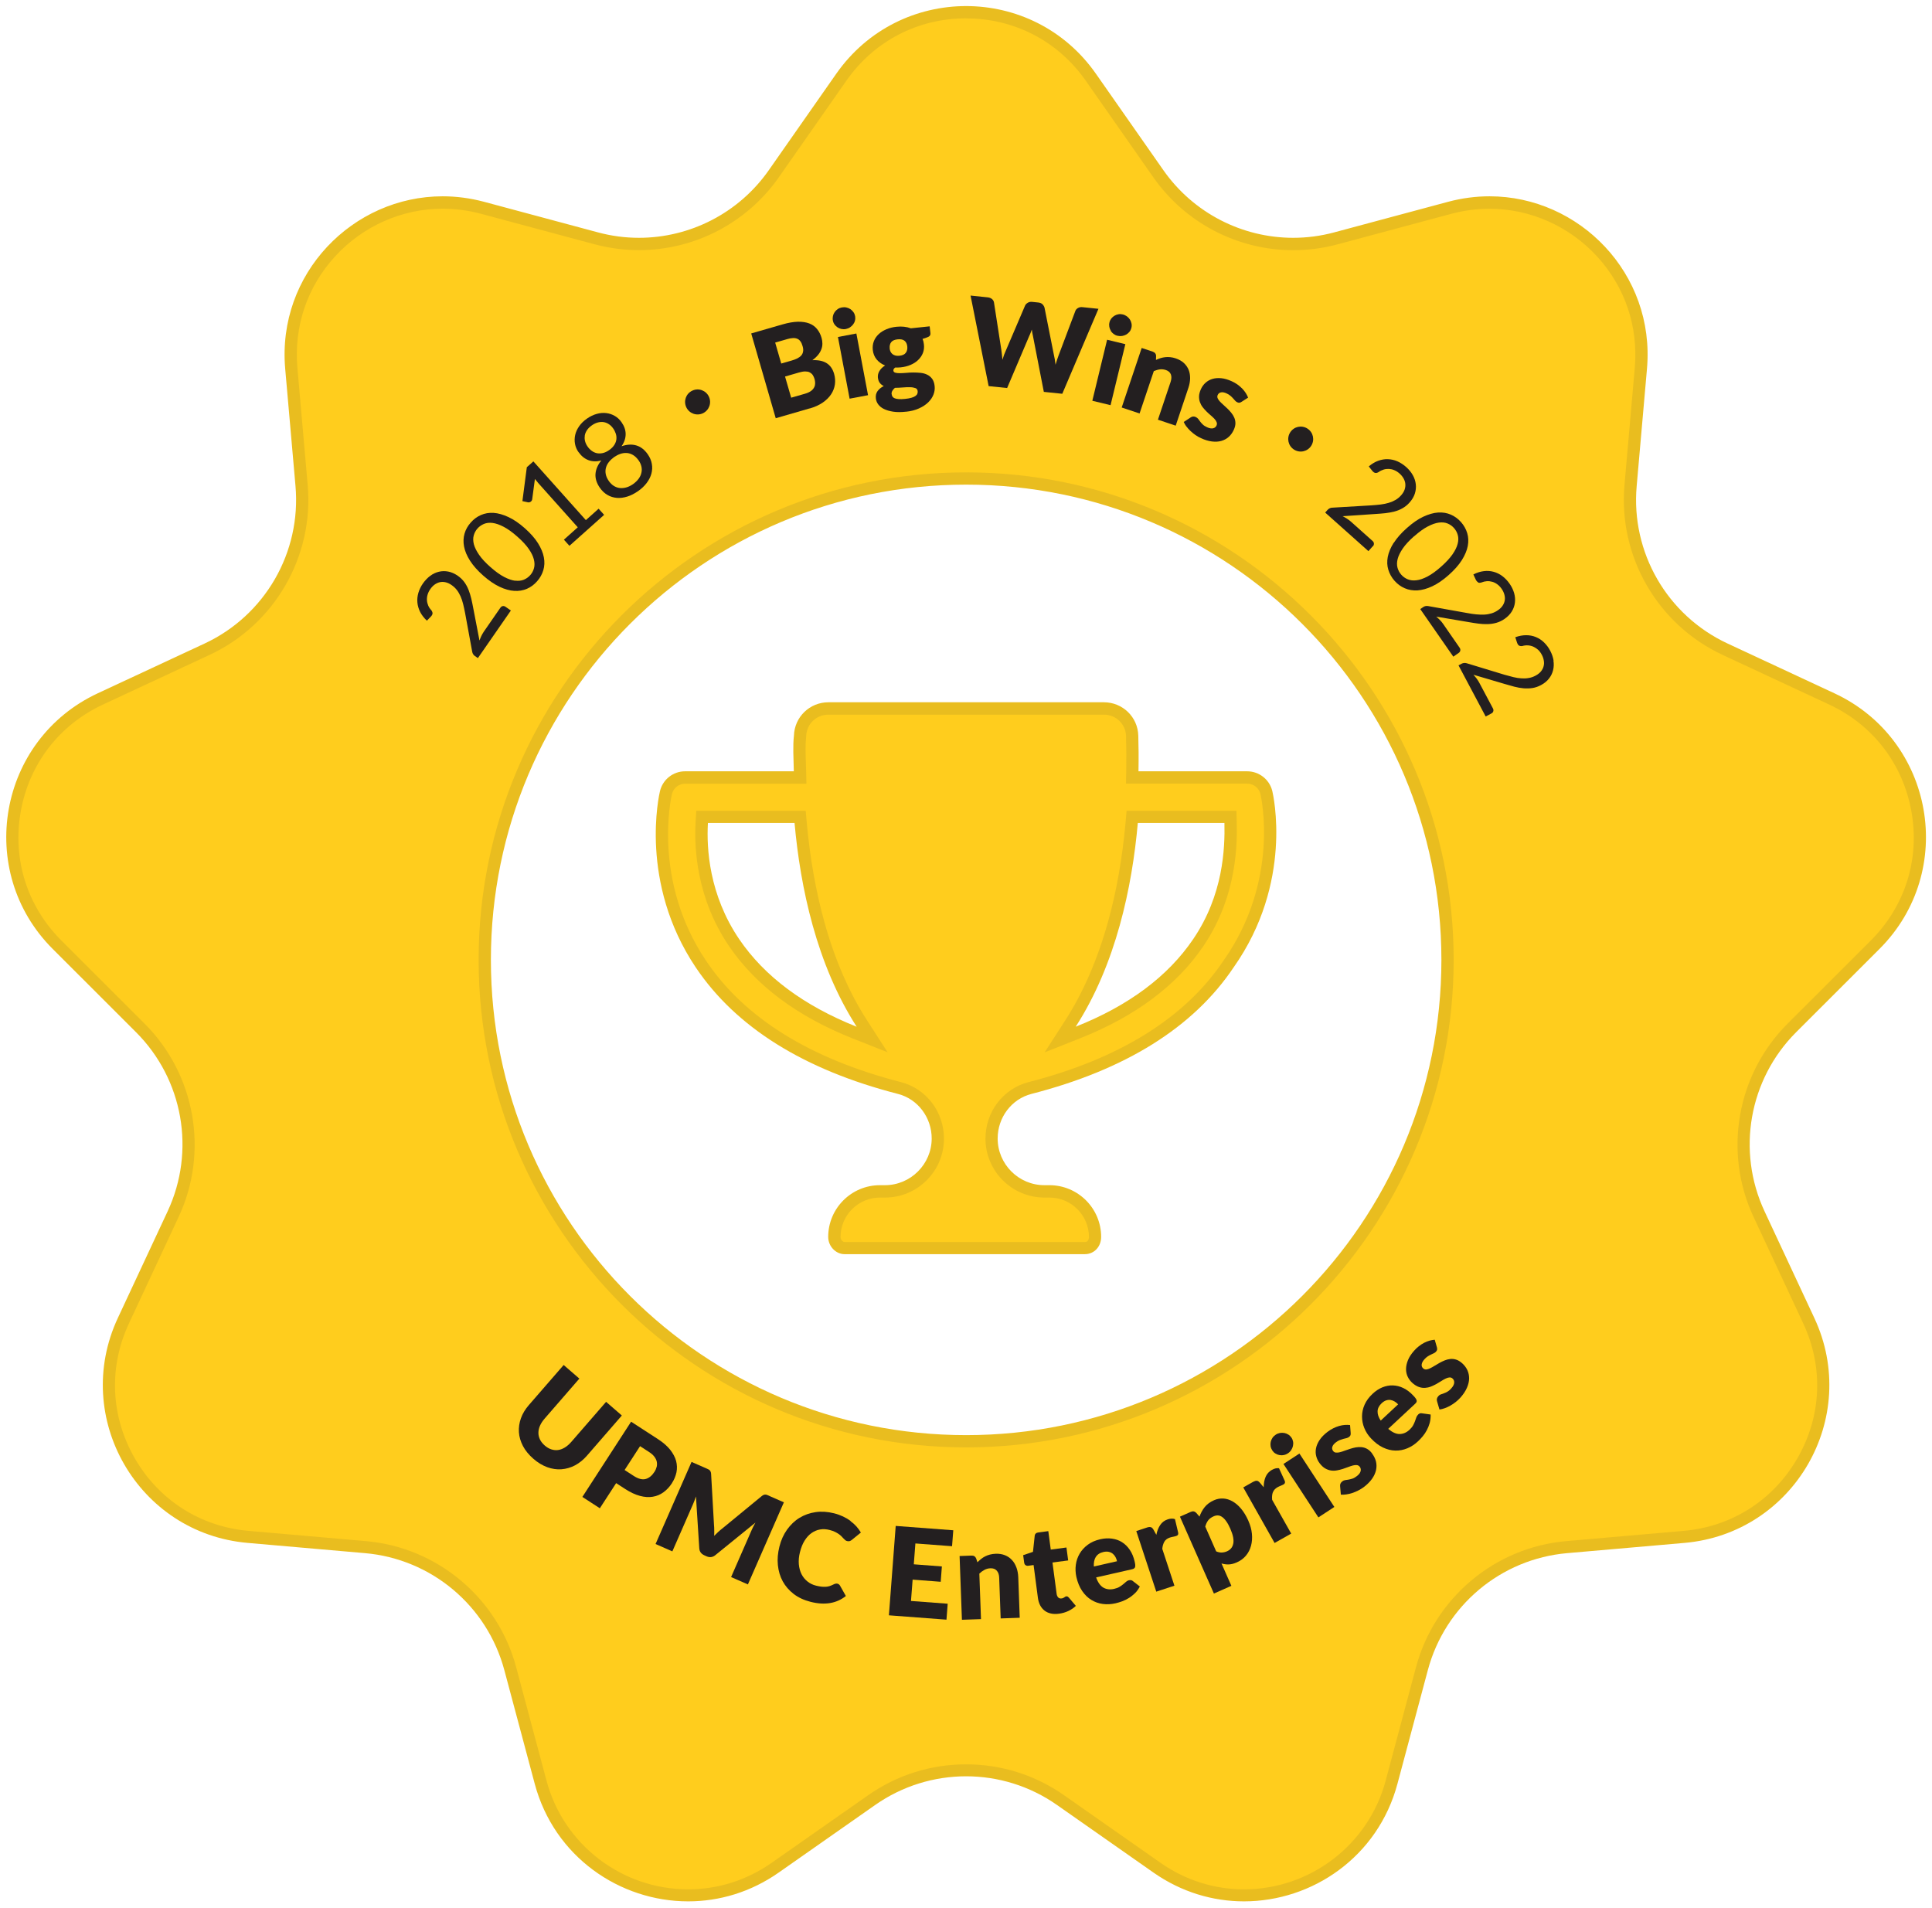<?xml version="1.0" encoding="UTF-8"?><svg id="Layer_1" xmlns="http://www.w3.org/2000/svg" viewBox="0 0 315.13 311.17"><defs><style>.cls-1{fill:#e9bd1f;}.cls-2{fill:#ffcd1d;}.cls-3{fill:#231f20;}</style></defs><g><g><path class="cls-2" d="M202.9,309.17c-5.07,0-9.98-1.56-14.2-4.52l-15.73-11.02c-4.54-3.18-9.87-4.86-15.41-4.86s-10.87,1.68-15.41,4.86l-15.73,11.02c-4.22,2.95-9.12,4.52-14.2,4.52-11.27,0-21.16-7.58-24.07-18.44l-4.96-18.55c-2.91-10.87-12.39-18.83-23.61-19.81l-19.13-1.67c-8.19-.71-15.25-5.21-19.36-12.33-4.11-7.12-4.48-15.48-1-22.93l8.12-17.4c4.76-10.2,2.61-22.39-5.35-30.35l-13.59-13.58c-5.82-5.81-8.34-13.79-6.91-21.89,1.43-8.1,6.52-14.74,13.98-18.21l17.41-8.11c10.2-4.75,16.39-15.48,15.41-26.69l-1.68-19.13c-.62-7.03,1.65-13.75,6.4-18.93,4.72-5.16,11.39-8.11,18.29-8.11,2.18,0,4.37,.29,6.51,.87l18.55,4.98c2.27,.61,4.61,.92,6.96,.92,8.75,0,16.98-4.28,22-11.46l11.01-15.74c4.71-6.74,12.14-10.6,20.36-10.6s15.64,3.87,20.36,10.6l11.01,15.74c5.02,7.18,13.24,11.46,22,11.46,2.35,0,4.69-.31,6.96-.92l18.55-4.98c2.14-.58,4.33-.87,6.51-.87,6.9,0,13.56,2.96,18.29,8.11,4.74,5.18,7.01,11.9,6.4,18.93l-1.68,19.13c-.99,11.21,5.21,21.94,15.41,26.69l17.41,8.11c7.46,3.47,12.55,10.11,13.98,18.21,1.43,8.1-1.09,16.08-6.91,21.89l-13.59,13.58c-7.96,7.95-10.11,20.15-5.35,30.35l8.12,17.4c3.48,7.45,3.12,15.81-1,22.93-4.11,7.12-11.17,11.62-19.36,12.33l-19.13,1.67c-11.21,.98-20.7,8.94-23.61,19.81l-4.96,18.55c-2.91,10.86-12.8,18.44-24.07,18.44h0Zm-45.33-231.1c-43.29,0-78.52,35.22-78.52,78.52s35.22,78.52,78.52,78.52,78.52-35.22,78.52-78.52-35.22-78.52-78.52-78.52Z"/><path class="cls-1" d="M157.57,3c7.89,0,15.02,3.71,19.54,10.18l11.01,15.74c5.21,7.44,13.74,11.89,22.82,11.89,2.43,0,4.86-.32,7.22-.95l18.55-4.98c2.06-.55,4.16-.83,6.25-.83,6.62,0,13.01,2.84,17.55,7.79,4.55,4.97,6.73,11.42,6.14,18.16l-1.68,19.13c-1.02,11.63,5.4,22.75,15.98,27.68l17.41,8.11c7.15,3.33,12.04,9.7,13.42,17.48s-1.05,15.43-6.63,21.01l-13.59,13.58c-8.26,8.25-10.49,20.9-5.55,31.48l8.12,17.4c3.34,7.15,2.99,15.17-.96,22.01-3.95,6.84-10.72,11.15-18.58,11.83l-19.13,1.67c-11.63,1.01-21.47,9.27-24.49,20.55l-4.96,18.55c-2.79,10.42-12.29,17.7-23.1,17.7-4.87,0-9.58-1.5-13.62-4.33l-15.73-11.02c-4.71-3.3-10.23-5.04-15.98-5.04s-11.27,1.74-15.98,5.04l-15.73,11.02c-4.05,2.84-8.76,4.33-13.62,4.33-10.81,0-20.31-7.28-23.1-17.7l-4.96-18.55c-3.02-11.28-12.86-19.53-24.49-20.55l-19.13-1.67c-7.86-.68-14.64-5-18.58-11.83s-4.3-14.86-.96-22.01l8.12-17.4c4.94-10.58,2.71-23.23-5.55-31.48l-13.59-13.58c-5.58-5.58-8-13.24-6.63-21.01,1.37-7.77,6.26-14.14,13.42-17.48l17.41-8.11c10.58-4.93,17-16.05,15.98-27.68l-1.68-19.13c-.59-6.75,1.59-13.2,6.14-18.17,4.53-4.95,10.93-7.79,17.55-7.79,2.09,0,4.19,.28,6.25,.83l18.55,4.98c2.36,.63,4.79,.95,7.22,.95,9.08,0,17.61-4.44,22.82-11.89l11.01-15.74c4.52-6.47,11.65-10.18,19.54-10.18m0,233.1c43.85,0,79.52-35.67,79.52-79.52s-35.67-79.52-79.52-79.52-79.52,35.67-79.52,79.52,35.67,79.52,79.52,79.52m0-235.1c-8.02,0-16.03,3.68-21.18,11.03l-11.01,15.74c-4.91,7.02-12.88,11.03-21.18,11.03-2.23,0-4.48-.29-6.7-.89l-18.55-4.98c-2.28-.61-4.55-.9-6.77-.9-14.64,0-27.04,12.6-25.68,28.13l1.68,19.13c.95,10.83-4.98,21.1-14.83,25.69l-17.41,8.11c-16.27,7.58-20.05,29.03-7.36,41.71l13.59,13.58c7.69,7.69,9.75,19.36,5.15,29.22l-8.12,17.4c-7.59,16.26,3.3,35.13,21.18,36.68l19.13,1.67c10.83,.94,19.92,8.57,22.73,19.07l4.96,18.55c3.19,11.93,13.88,19.18,25.03,19.18,5.05,0,10.19-1.49,14.77-4.7l15.73-11.02c4.45-3.12,9.64-4.68,14.83-4.68s10.38,1.56,14.83,4.68l15.73,11.02c4.58,3.21,9.72,4.7,14.77,4.7,11.15,0,21.84-7.25,25.03-19.18l4.96-18.55c2.81-10.5,11.89-18.13,22.73-19.07l19.13-1.67c17.88-1.56,28.77-20.42,21.18-36.68l-8.12-17.4c-4.6-9.85-2.54-21.53,5.15-29.22l13.59-13.58c12.7-12.69,8.92-34.14-7.36-41.71l-17.41-8.11c-9.86-4.59-15.79-14.86-14.83-25.69l1.68-19.13c1.36-15.53-11.04-28.13-25.68-28.13-2.22,0-4.49,.29-6.77,.9l-18.55,4.98c-2.22,.6-4.47,.89-6.7,.89-8.3,0-16.26-4.01-21.18-11.03l-11.01-15.74c-5.14-7.35-13.16-11.03-21.18-11.03h0Zm0,233.1c-42.81,0-77.52-34.7-77.52-77.52s34.71-77.52,77.52-77.52,77.52,34.71,77.52,77.52-34.71,77.52-77.52,77.52h0Z"/></g><g><path class="cls-2" d="M137.74,203.59c-.88,0-1.65-.85-1.65-1.81,0-4.1,3.34-7.44,7.44-7.44h.81c2.3,0,4.46-.9,6.1-2.53,1.63-1.63,2.53-3.79,2.53-6.09,0-3.9-2.58-7.29-6.27-8.24-15.09-3.88-25.99-10.69-32.38-20.23-9.02-13.44-5.83-27.37-5.69-27.96,.35-1.45,1.64-2.46,3.13-2.46h18.75l-.06-2.32c-.05-1.61-.1-3.13,.05-4.37,.08-2.6,2.11-4.56,4.63-4.56h44.94c2.52,0,4.55,1.96,4.62,4.47,.05,1.96,.06,3.89,.03,5.76l-.02,1.02h18.74c1.5,0,2.79,1.01,3.14,2.47,.14,.58,3.28,14.56-6.15,27.94-6.4,9.56-17.3,16.37-32.4,20.25-3.69,.95-6.27,4.34-6.27,8.24,0,4.75,3.87,8.62,8.62,8.62h.82c4.1,0,7.44,3.34,7.44,7.44,0,1.05-.7,1.81-1.65,1.81h-39.23Zm-23.28-69.38c-.23,4.06,.14,12,5.27,19.57,4.23,6.23,10.84,11.17,19.63,14.66l2.9,1.15-1.69-2.62c-5.43-8.43-8.79-19.47-9.98-32.8l-.08-.91h-15.99l-.05,.94Zm70.12-.03c-1.17,13.13-4.62,24.46-9.97,32.78l-1.69,2.62,2.9-1.15c8.8-3.49,15.4-8.42,19.62-14.65,5.51-8.12,5.33-16.71,5.27-19.54l-.02-.98h-16.03l-.08,.91Z"/><path class="cls-1" d="M180.05,116.57c1.98,0,3.57,1.54,3.62,3.5,.05,1.93,.06,3.85,.03,5.71l-.04,2.04h19.76c1.04,0,1.93,.7,2.17,1.69,.13,.57,3.18,14.12-6.02,27.18-6.25,9.33-16.95,16-31.8,19.82-4.14,1.06-7.03,4.85-7.03,9.21,0,5.31,4.32,9.62,9.62,9.62h.82c3.55,0,6.44,2.89,6.44,6.44,0,.08-.02,.81-.65,.81h-39.22c-.26,0-.65-.34-.65-.81,0-3.55,2.89-6.44,6.44-6.44h.81c2.57,0,4.98-1,6.8-2.82,1.82-1.82,2.82-4.23,2.82-6.8,0-4.36-2.89-8.15-7.02-9.21-14.85-3.82-25.55-10.49-31.8-19.82-8.77-13.08-5.68-26.6-5.55-27.16,.24-1,1.13-1.7,2.16-1.7h19.78l-.05-2.05c-.01-.44-.02-.88-.04-1.31-.05-1.64-.1-3.05,.04-4.22v-.09s.01-.09,.01-.09c.06-1.97,1.65-3.5,3.63-3.5h44.94m-9.66,55.08l5.79-2.3c8.99-3.57,15.75-8.62,20.08-15.02,5.69-8.39,5.5-17.22,5.44-20.12l-.04-1.96h-17.92l-.16,1.82c-.52,5.85-1.49,11.36-2.89,16.37-1.7,6.08-4.03,11.45-6.93,15.96l-3.38,5.24m-25.61,.02l-3.38-5.25c-2.9-4.51-5.24-9.88-6.93-15.97-1.4-5.01-2.37-10.51-2.9-16.37l-.16-1.82h-17.85l-.11,1.88c-.24,4.19,.14,12.37,5.45,20.19,4.35,6.4,11.1,11.46,20.09,15.03l5.8,2.3m35.27-57.1h-44.94c-3.06,0-5.54,2.4-5.63,5.45-.19,1.64-.07,3.62-.02,5.81h-17.73c-1.95,0-3.64,1.33-4.1,3.23-.14,.6-3.45,14.91,5.83,28.75,6.58,9.81,17.69,16.71,32.97,20.64,3.29,.84,5.52,3.88,5.52,7.27,0,4.19-3.43,7.62-7.63,7.62h-.81c-4.66,0-8.44,3.78-8.44,8.44,0,1.55,1.26,2.81,2.65,2.81h39.22c1.55,0,2.65-1.26,2.65-2.81,0-4.66-3.78-8.44-8.44-8.44h-.82c-4.2,0-7.62-3.43-7.62-7.62,0-3.4,2.24-6.43,5.52-7.27,15.29-3.93,26.39-10.82,32.97-20.64,9.75-13.83,6.45-28.15,6.31-28.75-.46-1.9-2.16-3.23-4.11-3.23h-17.72c.04-2.19,.02-4.17-.03-5.81-.08-3.05-2.56-5.45-5.62-5.45h0Zm-4.61,52.92c6.56-10.18,9.2-22.75,10.13-33.23h14.13c.09,4.17-.19,11.73-5.1,18.95-4.12,6.08-10.54,10.86-19.16,14.28h0Zm-35.72,.01c-8.62-3.43-15.04-8.21-19.17-14.29-4.91-7.24-5.34-14.79-5.1-18.95h14.13c.94,10.48,3.58,23.05,10.14,33.25h0Z"/></g></g><g><path class="cls-3" d="M82.01,98.86c-.16,.03-.29,.12-.4,.28l-2.7,3.9c-.14,.21-.27,.43-.39,.68s-.22,.5-.31,.76l-1.01-5.24c-.1-.55-.21-1.08-.33-1.59-.12-.51-.27-.99-.45-1.45-.18-.45-.41-.88-.69-1.26s-.64-.73-1.07-1.03c-.51-.35-1.03-.58-1.55-.68-.52-.1-1.03-.09-1.53,.03-.5,.12-.97,.34-1.41,.67-.44,.33-.83,.74-1.18,1.23-.35,.5-.59,1.01-.75,1.54-.15,.53-.21,1.05-.16,1.58,.05,.52,.2,1.04,.45,1.54,.26,.5,.62,.98,1.1,1.42l.65-.67c.17-.18,.26-.35,.27-.5s-.05-.33-.19-.53c-.22-.23-.39-.48-.51-.76-.12-.28-.19-.56-.21-.86s.01-.6,.1-.91c.09-.31,.23-.61,.44-.91,.2-.29,.43-.54,.69-.73s.54-.33,.84-.4c.3-.07,.61-.07,.94,0,.33,.07,.67,.22,1.01,.46,.34,.24,.63,.51,.86,.81s.43,.65,.6,1.03c.17,.38,.31,.8,.42,1.25s.22,.95,.32,1.47l1.16,6.32c.03,.16,.08,.29,.16,.41s.17,.21,.27,.28l.5,.34,5.38-7.76-.88-.61c-.15-.1-.3-.14-.45-.11Z"/><path class="cls-3" d="M87.61,94.81c.48-.54,.81-1.14,1.01-1.8,.2-.66,.23-1.36,.09-2.1s-.46-1.51-.96-2.31c-.5-.8-1.22-1.61-2.14-2.43s-1.82-1.43-2.68-1.83c-.86-.4-1.66-.63-2.41-.68-.75-.05-1.44,.07-2.08,.35s-1.19,.69-1.66,1.23c-.48,.54-.82,1.14-1.01,1.8-.19,.66-.22,1.36-.08,2.1s.46,1.51,.97,2.31c.51,.8,1.22,1.61,2.15,2.43,.93,.82,1.82,1.43,2.67,1.83,.85,.4,1.65,.63,2.4,.67,.75,.05,1.44-.07,2.07-.34s1.18-.68,1.66-1.23Zm-3.58-.08c-.54-.07-1.14-.28-1.81-.63-.67-.35-1.41-.88-2.22-1.6-.81-.71-1.43-1.38-1.86-2.01s-.71-1.19-.85-1.72c-.13-.52-.14-1-.02-1.43s.32-.81,.61-1.13c.29-.33,.64-.57,1.05-.75,.41-.17,.89-.23,1.42-.16,.54,.07,1.14,.28,1.81,.63,.67,.35,1.41,.88,2.22,1.6,.81,.71,1.43,1.38,1.86,2,.43,.62,.71,1.19,.84,1.72s.14,1,.02,1.43-.32,.81-.61,1.13c-.29,.33-.64,.58-1.05,.75-.41,.17-.89,.22-1.42,.15Z"/><path class="cls-3" d="M86.34,81.93c.07-.01,.14-.04,.2-.08,.06-.04,.12-.09,.17-.16,.05-.07,.09-.16,.1-.27l.44-3.29c.18,.23,.37,.46,.56,.68l6.43,7.2-2.26,2.02,.9,1,5.66-5.05-.9-1-2.08,1.86-8.56-9.58-1.07,.95-.72,5.53,.92,.2c.06,.01,.12,.01,.19,0Z"/><path class="cls-3" d="M94.39,73.77c.44,.63,.97,1.05,1.6,1.29,.63,.23,1.32,.25,2.09,.05-.58,.71-.89,1.44-.95,2.2-.05,.75,.19,1.5,.71,2.25,.36,.51,.77,.9,1.24,1.17,.47,.28,.98,.43,1.53,.48s1.11-.03,1.7-.21c.59-.18,1.17-.48,1.75-.88,.58-.4,1.05-.85,1.42-1.34,.37-.49,.63-1,.77-1.52,.14-.53,.17-1.06,.07-1.6-.09-.54-.32-1.07-.67-1.57-.53-.75-1.15-1.23-1.88-1.44-.72-.21-1.52-.16-2.39,.14,.45-.65,.67-1.31,.67-1.98,0-.67-.23-1.31-.67-1.94-.3-.43-.66-.77-1.09-1.02-.43-.25-.89-.41-1.39-.47-.5-.06-1.02-.02-1.56,.13-.54,.15-1.07,.4-1.6,.77-.53,.37-.95,.78-1.27,1.24-.32,.46-.54,.93-.65,1.42s-.12,.98-.03,1.47,.29,.95,.59,1.37Zm6.78,.27c.35-.12,.7-.17,1.05-.15,.35,.02,.69,.13,1.02,.32s.64,.49,.92,.88c.23,.32,.38,.66,.46,1,.08,.34,.08,.69,0,1.02-.07,.34-.22,.66-.45,.98-.23,.31-.53,.6-.9,.87-.38,.26-.75,.45-1.13,.55s-.73,.13-1.07,.09c-.34-.04-.66-.16-.96-.35s-.56-.45-.79-.77c-.28-.4-.45-.79-.52-1.16-.07-.38-.05-.73,.05-1.07s.27-.65,.5-.93,.51-.54,.83-.77c.32-.22,.65-.39,1-.51Zm-5.79-2.99c.05-.3,.17-.59,.36-.88,.19-.29,.46-.55,.8-.79s.68-.4,1.02-.48c.33-.08,.65-.09,.95-.04,.3,.06,.58,.17,.83,.35,.26,.17,.48,.4,.67,.67,.19,.26,.33,.55,.43,.85,.1,.3,.13,.61,.1,.91-.03,.31-.14,.61-.33,.92-.19,.3-.47,.59-.84,.85s-.74,.43-1.09,.5-.67,.07-.97,0-.58-.21-.83-.4-.47-.42-.65-.69c-.19-.27-.32-.55-.4-.85-.08-.3-.09-.6-.04-.9Z"/><path class="cls-3" d="M114.67,67.4c1.01-.49,1.44-1.7,.95-2.72-.47-.98-1.67-1.46-2.72-.95-1.02,.49-1.44,1.7-.95,2.72,.49,1.01,1.7,1.44,2.72,.95Z"/><path class="cls-3" d="M132.07,66.63c.83-.24,1.54-.56,2.12-.96,.58-.4,1.04-.85,1.37-1.35,.33-.5,.54-1.04,.62-1.61s.04-1.15-.13-1.74c-.23-.79-.63-1.36-1.21-1.73s-1.36-.53-2.33-.49c.37-.27,.68-.56,.92-.85s.41-.59,.53-.9c.12-.3,.18-.61,.18-.93s-.04-.63-.13-.94c-.16-.57-.41-1.06-.74-1.46-.33-.41-.75-.71-1.27-.91s-1.14-.29-1.86-.28c-.72,.02-1.56,.16-2.52,.44l-5.09,1.47,4,13.83,5.52-1.6Zm0-5.88c.2,.09,.36,.23,.49,.41,.12,.18,.22,.4,.3,.65,.06,.22,.1,.45,.1,.68,0,.23-.04,.45-.15,.67s-.27,.42-.51,.6c-.24,.18-.57,.34-.99,.46l-2.26,.65-1-3.45,2.24-.65c.4-.12,.75-.18,1.04-.18s.53,.04,.73,.14Zm-3.74-5.42c.36-.1,.68-.17,.96-.18,.28-.02,.52,.01,.73,.1,.21,.08,.39,.22,.53,.42,.15,.19,.27,.46,.36,.79,.1,.33,.13,.63,.08,.88-.04,.25-.14,.47-.3,.65s-.38,.34-.65,.48c-.27,.13-.58,.25-.94,.35l-1.67,.48-.99-3.42,1.88-.54Z"/><rect class="cls-3" x="137.6" y="54.59" width="3.06" height="10.24" transform="translate(-8.67 26.9) rotate(-10.71)"/><path class="cls-3" d="M136.11,52.91c.13,.19,.3,.35,.49,.48,.19,.13,.41,.22,.64,.27,.23,.05,.47,.06,.72,.01,.25-.05,.48-.14,.69-.28,.21-.14,.38-.3,.52-.49s.24-.4,.29-.63c.06-.23,.06-.46,.02-.7-.05-.25-.14-.47-.28-.66-.14-.2-.31-.36-.5-.49-.2-.13-.42-.22-.66-.27-.24-.05-.49-.05-.74,0-.25,.05-.47,.13-.66,.27-.2,.13-.36,.29-.5,.49s-.23,.41-.28,.64c-.05,.23-.06,.47-.01,.72,.04,.24,.13,.46,.27,.65Z"/><path class="cls-3" d="M147.76,67.16c.81-.08,1.52-.26,2.13-.54,.61-.27,1.11-.6,1.51-.99,.4-.39,.68-.81,.86-1.27,.18-.46,.24-.92,.19-1.38-.05-.49-.19-.89-.4-1.18-.22-.3-.49-.53-.81-.68-.32-.16-.68-.26-1.07-.3-.39-.04-.79-.06-1.19-.06-.4,0-.8,.02-1.18,.06-.38,.03-.73,.05-1.03,.05-.3,0-.55-.02-.74-.08s-.3-.17-.31-.34c-.02-.17,.08-.34,.29-.5,.15,.01,.3,.01,.45,0s.31-.02,.46-.03c.58-.06,1.11-.19,1.6-.4s.9-.47,1.24-.8,.6-.7,.77-1.13,.23-.9,.17-1.41c-.02-.16-.05-.32-.08-.47-.04-.15-.09-.29-.14-.43l.72-.24c.22-.08,.38-.17,.46-.28,.08-.11,.12-.25,.1-.42l-.12-1.11-3.07,.32c-.7-.26-1.49-.34-2.35-.25-.6,.06-1.14,.2-1.64,.41-.49,.21-.92,.47-1.26,.8-.35,.33-.61,.7-.78,1.14-.17,.43-.23,.9-.18,1.41,.06,.62,.28,1.14,.63,1.57,.36,.43,.81,.76,1.38,.98-.22,.14-.41,.29-.57,.45-.16,.16-.28,.33-.38,.5-.1,.17-.16,.34-.2,.52-.03,.17-.04,.33-.03,.48,.04,.37,.14,.67,.31,.89,.17,.22,.39,.39,.65,.52-.45,.23-.79,.51-1.02,.84-.23,.33-.32,.72-.27,1.17,.04,.35,.16,.67,.38,.97,.22,.3,.53,.56,.94,.76s.91,.35,1.51,.44c.6,.09,1.29,.09,2.09,0Zm-2.64-10.33c-.04-.41,.04-.75,.24-1.01s.55-.42,1.06-.47c.5-.05,.88,.03,1.13,.24,.25,.21,.4,.52,.44,.94,.04,.4-.04,.74-.24,1.01-.2,.28-.55,.44-1.06,.49-.25,.03-.47,.01-.65-.04s-.35-.13-.48-.24c-.13-.11-.23-.24-.31-.4-.07-.16-.12-.33-.14-.53Zm.31,7.48c-.02-.2,.02-.39,.12-.56,.1-.17,.24-.33,.42-.49,.43,0,.86-.03,1.29-.06,.43-.04,.82-.05,1.17-.04,.35,0,.64,.06,.87,.14,.23,.08,.35,.25,.38,.49,.02,.15,0,.29-.05,.43s-.16,.26-.31,.37-.37,.21-.65,.29c-.28,.08-.63,.15-1.07,.19-.41,.04-.74,.05-1.01,.03-.27-.02-.49-.07-.65-.13-.17-.07-.29-.16-.36-.27-.08-.11-.12-.24-.13-.38Z"/><path class="cls-3" d="M164.27,63.3l3.65-8.59c.07-.13,.13-.28,.19-.44,.06-.16,.13-.33,.19-.51,.03,.19,.05,.37,.08,.54,.03,.17,.06,.33,.1,.47l1.78,9.15,3.01,.31,5.9-13.86-2.61-.27c-.28-.03-.52,.02-.73,.14-.21,.12-.35,.28-.42,.46l-2.74,7.27c-.08,.22-.17,.46-.25,.71-.08,.25-.17,.52-.25,.81-.06-.59-.15-1.13-.27-1.61l-1.53-7.71c-.07-.22-.19-.41-.35-.56s-.39-.24-.68-.27l-.98-.1c-.28-.03-.52,.02-.73,.15-.21,.13-.35,.28-.43,.46l-3.09,7.23c-.22,.46-.42,.99-.6,1.6-.03-.31-.06-.6-.09-.89s-.06-.55-.1-.79l-1.19-7.67c-.04-.22-.15-.41-.33-.56-.18-.15-.41-.24-.7-.27l-2.79-.29,2.95,14.77,3.01,.31Z"/><path class="cls-3" d="M181.17,53.96c.12,.2,.28,.37,.47,.51,.19,.14,.4,.25,.65,.3,.25,.06,.5,.07,.74,.03s.47-.12,.67-.23c.21-.12,.38-.27,.53-.45s.25-.4,.31-.63c.06-.24,.07-.48,.02-.72s-.13-.45-.26-.65c-.13-.2-.29-.37-.49-.52-.2-.14-.42-.25-.67-.31-.24-.06-.48-.07-.71-.03-.23,.04-.45,.12-.65,.24s-.38,.28-.52,.46c-.14,.19-.25,.4-.3,.65-.06,.24-.06,.47-.02,.7,.04,.23,.13,.44,.25,.64Z"/><rect class="cls-3" x="175.75" y="59.23" width="10.24" height="3.06" transform="translate(79.22 222.23) rotate(-76.38)"/><path class="cls-3" d="M185.87,67.46l2.33-6.93c.34-.14,.67-.24,.99-.28,.32-.04,.64,0,.96,.1,.42,.14,.7,.38,.83,.72,.13,.34,.11,.75-.04,1.22l-2.07,6.17,2.9,.97,2.07-6.17c.18-.53,.27-1.05,.28-1.55,0-.5-.07-.96-.24-1.38s-.43-.79-.78-1.12c-.35-.32-.79-.57-1.32-.75-.31-.11-.61-.17-.9-.2-.29-.03-.56-.03-.82,0-.26,.03-.52,.08-.77,.16s-.5,.18-.74,.29l.02-.62c0-.36-.19-.6-.55-.73l-1.8-.6-3.26,9.71,2.9,.97Z"/><path class="cls-3" d="M193.51,69.55c.19,.26,.41,.5,.66,.74,.25,.24,.52,.46,.81,.66,.29,.2,.59,.38,.91,.52,.63,.29,1.23,.47,1.79,.54s1.07,.04,1.53-.09c.46-.13,.86-.35,1.21-.66,.35-.31,.62-.7,.83-1.16,.17-.38,.26-.73,.26-1.05s-.06-.63-.18-.91c-.12-.28-.28-.55-.48-.79-.2-.25-.41-.48-.64-.7s-.45-.43-.67-.62c-.22-.2-.42-.38-.58-.56s-.28-.35-.35-.52c-.07-.17-.07-.34,.01-.52,.11-.24,.29-.38,.54-.43s.55,0,.91,.17c.25,.11,.45,.24,.62,.38,.17,.14,.31,.29,.43,.42,.12,.14,.24,.26,.34,.38,.11,.12,.22,.21,.36,.27,.13,.06,.24,.08,.34,.07s.22-.06,.34-.14l1.08-.69c-.09-.25-.22-.5-.38-.75-.16-.25-.35-.49-.58-.73-.23-.23-.48-.45-.77-.66-.29-.2-.6-.38-.93-.53-.62-.28-1.19-.45-1.73-.5-.53-.05-1.02-.01-1.44,.12-.43,.13-.8,.34-1.12,.63-.32,.29-.56,.63-.74,1.02-.19,.43-.3,.82-.31,1.17-.01,.36,.04,.68,.15,.98s.26,.58,.46,.83,.41,.49,.64,.71,.45,.43,.68,.62c.23,.19,.42,.38,.59,.56s.28,.36,.35,.54c.07,.18,.06,.36-.02,.54-.05,.1-.11,.19-.2,.27-.08,.08-.19,.13-.32,.17s-.27,.04-.44,.02c-.17-.02-.36-.08-.58-.18-.31-.14-.54-.29-.71-.46-.17-.16-.31-.32-.42-.47-.11-.15-.21-.29-.31-.42-.1-.13-.23-.23-.39-.31-.17-.08-.33-.11-.47-.09s-.28,.07-.4,.16l-1.11,.73c.11,.24,.25,.49,.44,.75Z"/><path class="cls-3" d="M211.06,73.33c.95,.61,2.2,.34,2.81-.61,.59-.91,.37-2.18-.61-2.81-.95-.61-2.2-.34-2.81,.61-.61,.95-.34,2.2,.61,2.81Z"/><path class="cls-3" d="M223.94,89.1c.12-.13,.17-.28,.16-.44s-.08-.3-.23-.43l-3.54-3.16c-.19-.17-.4-.32-.63-.47-.23-.15-.47-.28-.71-.4l5.33-.36c.56-.03,1.1-.08,1.62-.13,.52-.06,1.02-.15,1.49-.27,.47-.12,.92-.3,1.34-.54s.8-.54,1.15-.94c.41-.46,.7-.95,.86-1.46,.16-.51,.21-1.02,.15-1.52-.06-.51-.22-1-.49-1.48-.27-.48-.63-.92-1.08-1.32-.45-.4-.93-.71-1.43-.93-.5-.22-1.02-.33-1.55-.35-.53-.02-1.05,.07-1.58,.26-.53,.19-1.04,.5-1.54,.92l.58,.73c.16,.19,.32,.3,.47,.33,.15,.03,.33,0,.54-.13,.26-.19,.53-.32,.82-.41,.29-.09,.58-.12,.88-.11,.3,.02,.6,.08,.89,.21,.3,.12,.58,.31,.85,.55,.27,.24,.48,.5,.64,.78s.26,.58,.29,.88c.03,.3,0,.62-.11,.94-.11,.32-.3,.64-.58,.95s-.58,.56-.91,.75c-.33,.19-.7,.35-1.1,.47-.4,.12-.83,.21-1.3,.27-.47,.06-.97,.1-1.5,.14l-6.42,.38c-.16,0-.3,.04-.43,.11s-.23,.14-.32,.24l-.4,.45,7.05,6.29,.71-.8Z"/><path class="cls-3" d="M227.32,88.54c-.5,.8-.82,1.57-.96,2.3-.14,.74-.11,1.44,.09,2.09s.53,1.26,1.01,1.8c.48,.54,1.03,.95,1.67,1.22,.63,.28,1.33,.39,2.08,.35,.75-.05,1.55-.27,2.41-.67,.85-.4,1.75-1.01,2.67-1.83,.93-.82,1.64-1.63,2.15-2.43,.5-.8,.83-1.57,.97-2.31s.11-1.44-.09-2.1c-.2-.66-.54-1.26-1.01-1.8-.48-.54-1.04-.95-1.67-1.22-.63-.27-1.32-.39-2.07-.34-.75,.05-1.55,.28-2.41,.68s-1.75,1.02-2.67,1.84c-.93,.82-1.64,1.63-2.15,2.43Zm3.35-1.07c.81-.72,1.55-1.25,2.22-1.6,.67-.35,1.27-.56,1.81-.63s1.01-.02,1.42,.15,.76,.42,1.05,.75c.29,.33,.49,.7,.61,1.13,.12,.43,.12,.91-.02,1.43-.13,.53-.41,1.1-.84,1.72-.43,.62-1.05,1.29-1.86,2.01s-1.55,1.25-2.21,1.6c-.67,.35-1.27,.56-1.81,.62-.54,.07-1.01,.01-1.43-.16-.41-.17-.76-.42-1.05-.75s-.49-.7-.61-1.13c-.12-.43-.11-.91,.02-1.43s.42-1.1,.84-1.72c.43-.62,1.04-1.29,1.85-2Z"/><path class="cls-3" d="M241.08,95.01c.14,.07,.33,.07,.56,0,.29-.12,.59-.19,.89-.21,.3-.02,.6,.02,.88,.1,.29,.08,.56,.22,.82,.41,.26,.19,.49,.43,.7,.73,.2,.29,.35,.59,.44,.91s.12,.62,.08,.92-.15,.6-.33,.88c-.18,.29-.44,.55-.78,.78-.34,.24-.7,.41-1.06,.52-.37,.11-.76,.18-1.18,.2-.42,.02-.86,0-1.32-.04s-.96-.12-1.49-.22l-6.33-1.13c-.16-.03-.3-.03-.44,0-.14,.03-.26,.08-.36,.15l-.5,.34,5.39,7.76,.88-.61c.15-.1,.23-.23,.26-.39,.03-.16-.01-.31-.12-.47l-2.7-3.9c-.14-.21-.31-.41-.5-.6-.19-.2-.39-.38-.6-.56l5.26,.89c.55,.1,1.08,.18,1.61,.25,.52,.07,1.03,.1,1.51,.08,.49-.01,.96-.08,1.42-.21,.46-.13,.91-.34,1.34-.64,.51-.35,.9-.76,1.18-1.21,.28-.46,.45-.94,.51-1.45,.06-.51,.02-1.02-.13-1.55-.15-.53-.4-1.04-.74-1.53-.35-.5-.74-.91-1.18-1.24-.44-.33-.91-.56-1.42-.7-.51-.14-1.04-.18-1.6-.11s-1.13,.24-1.71,.54l.39,.84c.11,.22,.24,.36,.38,.43Z"/><path class="cls-3" d="M253.41,107.76c-.09-.54-.27-1.08-.55-1.61-.28-.54-.63-.99-1.02-1.37s-.84-.67-1.33-.87c-.49-.2-1.01-.3-1.58-.3-.56,0-1.15,.11-1.77,.33l.29,.89c.08,.23,.19,.39,.32,.47,.13,.08,.32,.11,.56,.07,.3-.09,.61-.12,.91-.1,.3,.02,.59,.09,.86,.21s.53,.29,.77,.5c.24,.22,.44,.49,.61,.81,.17,.31,.28,.63,.33,.95,.06,.32,.05,.63-.03,.93-.07,.3-.22,.58-.43,.84-.21,.26-.5,.49-.87,.69-.37,.2-.74,.33-1.12,.39-.38,.07-.78,.09-1.19,.06-.42-.02-.85-.09-1.31-.2-.46-.11-.94-.24-1.46-.39l-6.15-1.87c-.15-.05-.3-.06-.44-.05-.14,.02-.27,.05-.38,.11l-.53,.28,4.43,8.34,.94-.5c.16-.08,.26-.2,.3-.35,.05-.15,.03-.31-.06-.48l-2.23-4.19c-.12-.22-.26-.44-.42-.66-.17-.22-.34-.43-.53-.63l5.12,1.51c.53,.16,1.06,.31,1.56,.44,.51,.13,1.01,.22,1.49,.26s.97,.03,1.44-.04,.94-.23,1.41-.48c.55-.29,.98-.65,1.31-1.07s.55-.88,.67-1.38,.14-1.02,.05-1.56Z"/><path class="cls-3" d="M101.42,230.88l-2.56-2.22-5.68,6.54c-.34,.39-.69,.69-1.05,.91-.36,.22-.73,.36-1.1,.41s-.74,.01-1.11-.11c-.37-.12-.73-.33-1.07-.63-.34-.3-.6-.62-.77-.97-.17-.35-.26-.71-.26-1.09s.08-.76,.25-1.15c.17-.39,.42-.78,.76-1.17l5.67-6.53-2.56-2.22-5.68,6.54c-.59,.68-1.02,1.39-1.29,2.15-.27,.75-.38,1.51-.33,2.28,.05,.76,.28,1.52,.66,2.25,.39,.74,.95,1.42,1.69,2.07,.73,.64,1.49,1.09,2.27,1.38,.78,.28,1.56,.4,2.32,.34s1.5-.27,2.21-.64c.71-.38,1.36-.9,1.95-1.58l5.68-6.54Z"/><path class="cls-3" d="M109.6,241.92c.37-.57,.61-1.16,.74-1.77,.12-.61,.1-1.23-.06-1.85-.17-.62-.5-1.23-.98-1.84-.49-.61-1.16-1.19-2.03-1.75l-4.33-2.81-7.95,12.27,2.85,1.85,2.66-4.1,1.48,.96c.85,.55,1.65,.92,2.4,1.12,.75,.2,1.45,.25,2.09,.14,.64-.1,1.23-.35,1.75-.73,.53-.38,.99-.88,1.39-1.49Zm-2.48-2.69c-.07,.28-.19,.57-.37,.85-.41,.63-.89,1.02-1.45,1.17-.55,.14-1.2-.03-1.94-.51l-1.48-.96,2.52-3.89,1.48,.96c.36,.23,.64,.48,.84,.74,.2,.26,.34,.53,.4,.8,.06,.28,.06,.56,0,.84Z"/><path class="cls-3" d="M125.49,244c-.13-.06-.25-.11-.36-.15-.1-.04-.2-.06-.29-.06-.09,0-.19,.01-.28,.05s-.2,.1-.31,.19l-6.4,5.26c-.23,.18-.46,.37-.69,.58-.23,.21-.45,.42-.67,.65,.01-.31,.02-.61,.01-.92,0-.3-.01-.59-.04-.88l-.47-8.3c-.01-.14-.03-.26-.07-.35-.04-.09-.09-.17-.15-.24-.07-.07-.15-.12-.25-.17-.1-.05-.21-.1-.35-.16l-2.37-1.04-5.87,13.39,2.74,1.2,3.37-7.7c.08-.18,.16-.38,.24-.59s.16-.44,.24-.67l.54,8.46c.02,.26,.09,.49,.23,.68,.14,.19,.33,.34,.57,.45l.42,.19c.24,.1,.48,.14,.71,.11s.46-.13,.66-.29l6.57-5.33c-.12,.2-.23,.41-.33,.61-.1,.2-.19,.4-.27,.57l-3.37,7.7,2.74,1.2,5.87-13.39-2.37-1.04Z"/><path class="cls-3" d="M138.73,248.08c-.37-.27-.77-.51-1.22-.72-.45-.21-.94-.39-1.47-.52-1.04-.26-2.05-.33-3.01-.19-.96,.14-1.83,.45-2.62,.93-.79,.48-1.46,1.13-2.03,1.92-.57,.8-.99,1.73-1.25,2.78-.26,1.04-.35,2.04-.25,3.01s.36,1.85,.79,2.64c.43,.79,1.03,1.48,1.79,2.07,.76,.58,1.68,1.01,2.75,1.28,1.17,.3,2.24,.36,3.19,.2s1.81-.54,2.57-1.15l-.96-1.7c-.05-.09-.12-.16-.19-.21s-.14-.08-.22-.1c-.1-.02-.2-.03-.3,0-.1,.02-.2,.05-.29,.1-.24,.12-.47,.22-.68,.29-.22,.07-.44,.11-.67,.12-.23,.01-.47,0-.73-.03s-.53-.09-.83-.16c-.52-.13-.98-.35-1.38-.67-.4-.32-.73-.71-.97-1.18-.24-.47-.39-1.01-.45-1.63-.05-.61,0-1.29,.19-2.01,.18-.72,.43-1.34,.75-1.85s.69-.93,1.12-1.23c.42-.3,.89-.5,1.39-.59s1.03-.06,1.57,.08c.34,.09,.64,.19,.88,.31,.24,.12,.45,.24,.62,.36,.17,.12,.32,.25,.44,.37,.12,.12,.22,.24,.32,.34,.1,.1,.19,.2,.28,.27,.09,.08,.19,.13,.31,.16,.18,.04,.32,.04,.44,0s.22-.11,.32-.18l1.49-1.21c-.2-.34-.44-.67-.72-.99-.29-.32-.61-.61-.98-.88Z"/><polygon class="cls-3" points="144.99 263.48 154.38 264.19 154.58 261.59 148.59 261.14 148.86 257.66 153.44 258.01 153.63 255.51 149.05 255.16 149.31 251.76 155.29 252.21 155.49 249.61 146.1 248.9 144.99 263.48"/><path class="cls-3" d="M165.79,255.69c-.17-.48-.41-.89-.73-1.23-.31-.34-.69-.6-1.14-.78-.44-.18-.95-.26-1.52-.24-.33,.01-.64,.06-.92,.13-.28,.07-.54,.17-.78,.29s-.46,.26-.67,.43c-.21,.17-.41,.35-.6,.54l-.2-.6c-.13-.34-.39-.51-.78-.49l-1.93,.07,.38,10.4,3.11-.11-.27-7.42c.27-.26,.55-.46,.85-.62,.29-.15,.61-.24,.95-.25,.46-.02,.8,.11,1.05,.39s.38,.67,.39,1.18l.24,6.61,3.11-.11-.24-6.61c-.02-.57-.12-1.09-.29-1.57Z"/><path class="cls-3" d="M174.15,260.43c-.06-.04-.14-.05-.23-.04-.07,0-.12,.03-.17,.06-.05,.03-.1,.06-.15,.1-.05,.04-.12,.07-.19,.11s-.17,.06-.28,.07c-.22,.03-.4-.03-.53-.17s-.22-.33-.25-.57l-.68-5.12,2.56-.34-.28-2.11-2.56,.34-.4-3.01-1.61,.21c-.37,.05-.58,.24-.61,.57l-.28,2.6-1.6,.54,.16,1.2c.03,.2,.1,.34,.23,.43s.27,.12,.43,.1l.88-.12,.7,5.33c.06,.46,.18,.86,.36,1.22,.18,.35,.42,.64,.71,.87s.63,.39,1.03,.48c.39,.09,.83,.11,1.33,.04,.53-.07,1.04-.21,1.51-.43s.9-.5,1.25-.85l-1.13-1.34c-.07-.08-.14-.14-.2-.18Z"/><path class="cls-3" d="M184.2,257.74c-.18,.04-.35,.12-.5,.25-.15,.12-.31,.26-.48,.41-.18,.15-.38,.3-.62,.44-.23,.14-.53,.25-.88,.33-.66,.15-1.24,.08-1.74-.2-.5-.29-.9-.84-1.19-1.67l5.85-1.33c.14-.03,.25-.07,.33-.13,.08-.05,.14-.13,.17-.22,.03-.1,.04-.22,.03-.37-.01-.15-.05-.34-.1-.56-.17-.73-.43-1.36-.79-1.89-.36-.53-.78-.94-1.27-1.25-.49-.31-1.04-.5-1.65-.58-.6-.08-1.24-.05-1.92,.11-.78,.18-1.44,.47-2,.88s-1,.89-1.33,1.45c-.33,.56-.54,1.16-.63,1.82-.09,.66-.06,1.33,.09,2.01,.21,.9,.52,1.66,.95,2.28,.42,.62,.92,1.1,1.49,1.45,.57,.35,1.19,.57,1.87,.66,.67,.09,1.37,.05,2.08-.11,.35-.08,.7-.19,1.07-.32,.37-.14,.73-.31,1.08-.53,.35-.21,.68-.48,1-.78s.58-.68,.81-1.11l-1.13-.88c-.16-.15-.37-.19-.61-.14Zm-5.45-3.79c.25-.4,.66-.67,1.24-.8,.33-.07,.62-.08,.87-.02,.25,.06,.47,.16,.65,.31,.18,.15,.33,.33,.44,.54,.11,.21,.2,.44,.25,.68l-3.78,.86c-.04-.64,.07-1.17,.32-1.57Z"/><path class="cls-3" d="M190.47,247.83c-.52,.17-.92,.47-1.22,.91-.3,.44-.51,.97-.64,1.61l-.43-.78c-.07-.12-.13-.22-.2-.29s-.14-.13-.22-.16c-.08-.03-.18-.04-.29-.04-.11,0-.23,.04-.38,.08l-1.75,.58,3.26,9.88,2.96-.97-1.98-6.01c.04-.46,.16-.85,.34-1.17,.18-.31,.49-.54,.92-.68,.08-.03,.16-.05,.26-.07,.1-.02,.19-.04,.28-.06s.18-.04,.27-.06c.08-.02,.15-.04,.2-.06,.13-.04,.22-.1,.27-.17,.06-.08,.08-.19,.06-.34l-.53-2.24c-.35-.12-.75-.1-1.19,.04Z"/><path class="cls-3" d="M203.62,248.05c-.34-.76-.73-1.41-1.17-1.94-.44-.53-.91-.93-1.4-1.21-.49-.28-1-.44-1.51-.47-.52-.03-1.03,.06-1.52,.28-.66,.29-1.16,.67-1.53,1.13s-.64,.98-.84,1.54l-.52-.6c-.25-.27-.55-.33-.91-.17l-1.76,.78,5.54,12.54,2.85-1.26-1.61-3.65c.38,.12,.77,.17,1.17,.16s.85-.12,1.34-.34c.61-.27,1.1-.64,1.49-1.11,.39-.47,.66-1.01,.82-1.61,.16-.6,.21-1.25,.14-1.95-.07-.69-.26-1.4-.58-2.11Zm-2.47,3.76c-.06,.3-.18,.55-.35,.75-.17,.2-.39,.36-.66,.48-.28,.12-.56,.19-.85,.2-.29,.01-.6-.05-.92-.19l-1.78-4.04c.11-.4,.27-.74,.47-1.01,.2-.27,.51-.5,.93-.68,.23-.1,.45-.14,.68-.13,.22,.01,.45,.09,.67,.25,.22,.15,.45,.38,.67,.7,.23,.31,.45,.72,.67,1.22,.23,.53,.38,.99,.46,1.4,.07,.41,.08,.76,.01,1.06Z"/><path class="cls-3" d="M207.62,243.43c.12-.34,.38-.63,.77-.85,.07-.04,.15-.08,.24-.12,.09-.04,.18-.08,.26-.11,.09-.04,.17-.07,.25-.11s.14-.07,.19-.09c.12-.07,.2-.14,.24-.23,.04-.08,.04-.2,0-.34l-.95-2.09c-.37-.05-.75,.04-1.16,.27-.47,.27-.81,.64-1.02,1.13-.21,.49-.31,1.05-.32,1.7l-.57-.68c-.09-.1-.17-.19-.25-.25s-.16-.1-.25-.12c-.09-.01-.19,0-.29,.02-.1,.03-.22,.08-.36,.15l-1.61,.91,5.11,9.06,2.71-1.53-3.11-5.51c-.05-.46-.01-.87,.11-1.21Z"/><rect class="cls-3" x="211.94" y="237.09" width="3.11" height="10.41" transform="translate(-97.79 156.35) rotate(-33.18)"/><path class="cls-3" d="M207.52,236.58c.14,.21,.3,.38,.5,.5,.2,.13,.42,.22,.65,.26s.47,.05,.71,0c.24-.04,.46-.13,.68-.27,.22-.14,.4-.32,.54-.53,.14-.21,.24-.43,.29-.66s.07-.47,.03-.7-.12-.46-.26-.67c-.14-.21-.31-.38-.52-.51-.21-.13-.43-.22-.66-.26-.24-.04-.48-.04-.72,0-.24,.05-.48,.14-.69,.29-.21,.14-.39,.31-.52,.51-.13,.2-.23,.42-.28,.65-.05,.23-.06,.47-.02,.71,.04,.24,.13,.46,.27,.68Z"/><path class="cls-3" d="M223.8,237.07c-.26-.34-.53-.58-.82-.74-.29-.16-.59-.25-.9-.28-.31-.03-.62-.01-.94,.04-.32,.06-.63,.14-.93,.24-.3,.1-.6,.2-.88,.3-.28,.11-.54,.19-.78,.25-.24,.06-.45,.08-.64,.06-.19-.02-.34-.1-.46-.26-.16-.21-.21-.44-.13-.69,.08-.25,.27-.49,.59-.73,.22-.17,.43-.29,.64-.37,.21-.08,.4-.14,.58-.19s.35-.09,.5-.12c.16-.04,.29-.1,.41-.19,.11-.08,.19-.18,.23-.27s.05-.22,.04-.37l-.1-1.3c-.27-.04-.56-.04-.86-.02-.3,.02-.61,.08-.93,.17-.32,.09-.64,.22-.96,.38-.32,.16-.63,.35-.93,.58-.55,.42-.97,.85-1.28,1.31-.3,.45-.5,.9-.59,1.35s-.08,.88,.03,1.3c.11,.42,.29,.81,.56,1.16,.29,.38,.59,.66,.9,.84,.31,.18,.63,.29,.95,.34,.32,.05,.64,.04,.97-.02,.32-.06,.64-.13,.94-.23s.6-.2,.88-.31c.28-.11,.54-.19,.78-.26,.24-.06,.46-.08,.65-.06,.19,.02,.35,.11,.48,.28,.07,.09,.12,.19,.14,.31,.03,.11,.03,.24,0,.37-.03,.13-.09,.27-.19,.41-.1,.14-.25,.28-.44,.43-.27,.21-.52,.35-.75,.42-.23,.07-.44,.12-.62,.15-.19,.03-.37,.05-.53,.08-.16,.02-.32,.09-.46,.2-.15,.12-.26,.25-.31,.38-.05,.14-.07,.28-.05,.44l.12,1.35c.27,.02,.56,.01,.88-.04,.32-.04,.64-.12,.98-.23s.66-.25,.98-.41c.32-.16,.62-.35,.91-.56,.56-.43,1.01-.88,1.34-1.35s.54-.94,.65-1.42c.1-.47,.1-.94-.01-1.4-.12-.46-.33-.89-.64-1.3Z"/><path class="cls-3" d="M231.32,230.73c-.14,.13-.24,.28-.3,.46s-.14,.38-.21,.6c-.08,.22-.18,.45-.31,.69-.13,.24-.33,.49-.59,.73-.49,.46-1.03,.69-1.61,.7s-1.2-.28-1.87-.84l4.39-4.09c.1-.1,.18-.19,.22-.27,.04-.09,.05-.18,.03-.28-.02-.1-.07-.21-.16-.33-.08-.12-.21-.27-.37-.44-.51-.55-1.05-.96-1.62-1.24-.57-.28-1.15-.42-1.73-.44-.58-.02-1.15,.09-1.72,.32-.56,.23-1.1,.59-1.6,1.06-.58,.54-1.01,1.13-1.29,1.76s-.42,1.27-.42,1.92c0,.65,.12,1.28,.37,1.89,.25,.62,.61,1.18,1.09,1.69,.63,.67,1.28,1.17,1.96,1.49,.68,.32,1.35,.49,2.02,.5,.67,.02,1.32-.11,1.95-.37,.63-.26,1.21-.64,1.74-1.14,.26-.24,.51-.51,.77-.82s.48-.64,.67-1,.35-.75,.47-1.18c.11-.42,.16-.88,.15-1.37l-1.42-.2c-.22-.05-.42,.02-.6,.18Zm-6.11,.99c-.36-.54-.53-1.04-.51-1.52,.01-.47,.24-.91,.67-1.32,.25-.23,.49-.38,.74-.46,.25-.08,.49-.1,.72-.06,.23,.04,.45,.12,.66,.25,.21,.13,.39,.28,.56,.46l-2.83,2.64Z"/><path class="cls-3" d="M238.45,222.33c-.32-.28-.63-.46-.95-.56-.32-.1-.63-.13-.94-.1-.31,.03-.61,.11-.91,.23s-.59,.26-.87,.42-.55,.31-.8,.47c-.25,.16-.49,.29-.72,.4-.22,.11-.43,.17-.61,.19-.19,.02-.35-.04-.5-.16-.2-.18-.29-.39-.26-.65,.03-.26,.17-.54,.43-.83,.18-.21,.37-.37,.55-.49,.19-.12,.37-.22,.54-.3,.17-.08,.32-.15,.47-.22s.27-.16,.36-.27c.09-.11,.15-.21,.17-.31s0-.23-.03-.37l-.36-1.25c-.27,.02-.56,.07-.85,.15-.29,.08-.58,.2-.88,.35-.29,.15-.58,.34-.86,.56-.28,.22-.55,.47-.79,.75-.46,.52-.79,1.03-.99,1.53s-.31,.98-.31,1.44c0,.46,.09,.88,.28,1.27,.19,.39,.45,.73,.78,1.02,.36,.31,.71,.53,1.05,.64,.34,.12,.68,.16,1,.14s.64-.09,.94-.21c.3-.12,.6-.26,.88-.41,.28-.16,.55-.32,.8-.48,.25-.16,.49-.3,.72-.41,.22-.11,.43-.17,.62-.19s.37,.04,.52,.18c.09,.08,.15,.17,.2,.27,.05,.11,.07,.22,.07,.36s-.04,.28-.11,.44c-.07,.16-.19,.33-.35,.51-.22,.26-.44,.44-.65,.56-.21,.12-.4,.21-.58,.27s-.35,.12-.5,.18c-.16,.05-.29,.15-.41,.29-.13,.15-.2,.29-.23,.43-.02,.14-.01,.29,.04,.44l.38,1.3c.27-.03,.55-.1,.86-.21s.61-.25,.91-.42,.6-.37,.88-.59c.28-.22,.54-.47,.78-.73,.47-.53,.82-1.06,1.05-1.59s.35-1.03,.36-1.52c0-.49-.09-.94-.29-1.37s-.5-.81-.88-1.15Z"/></g></svg>